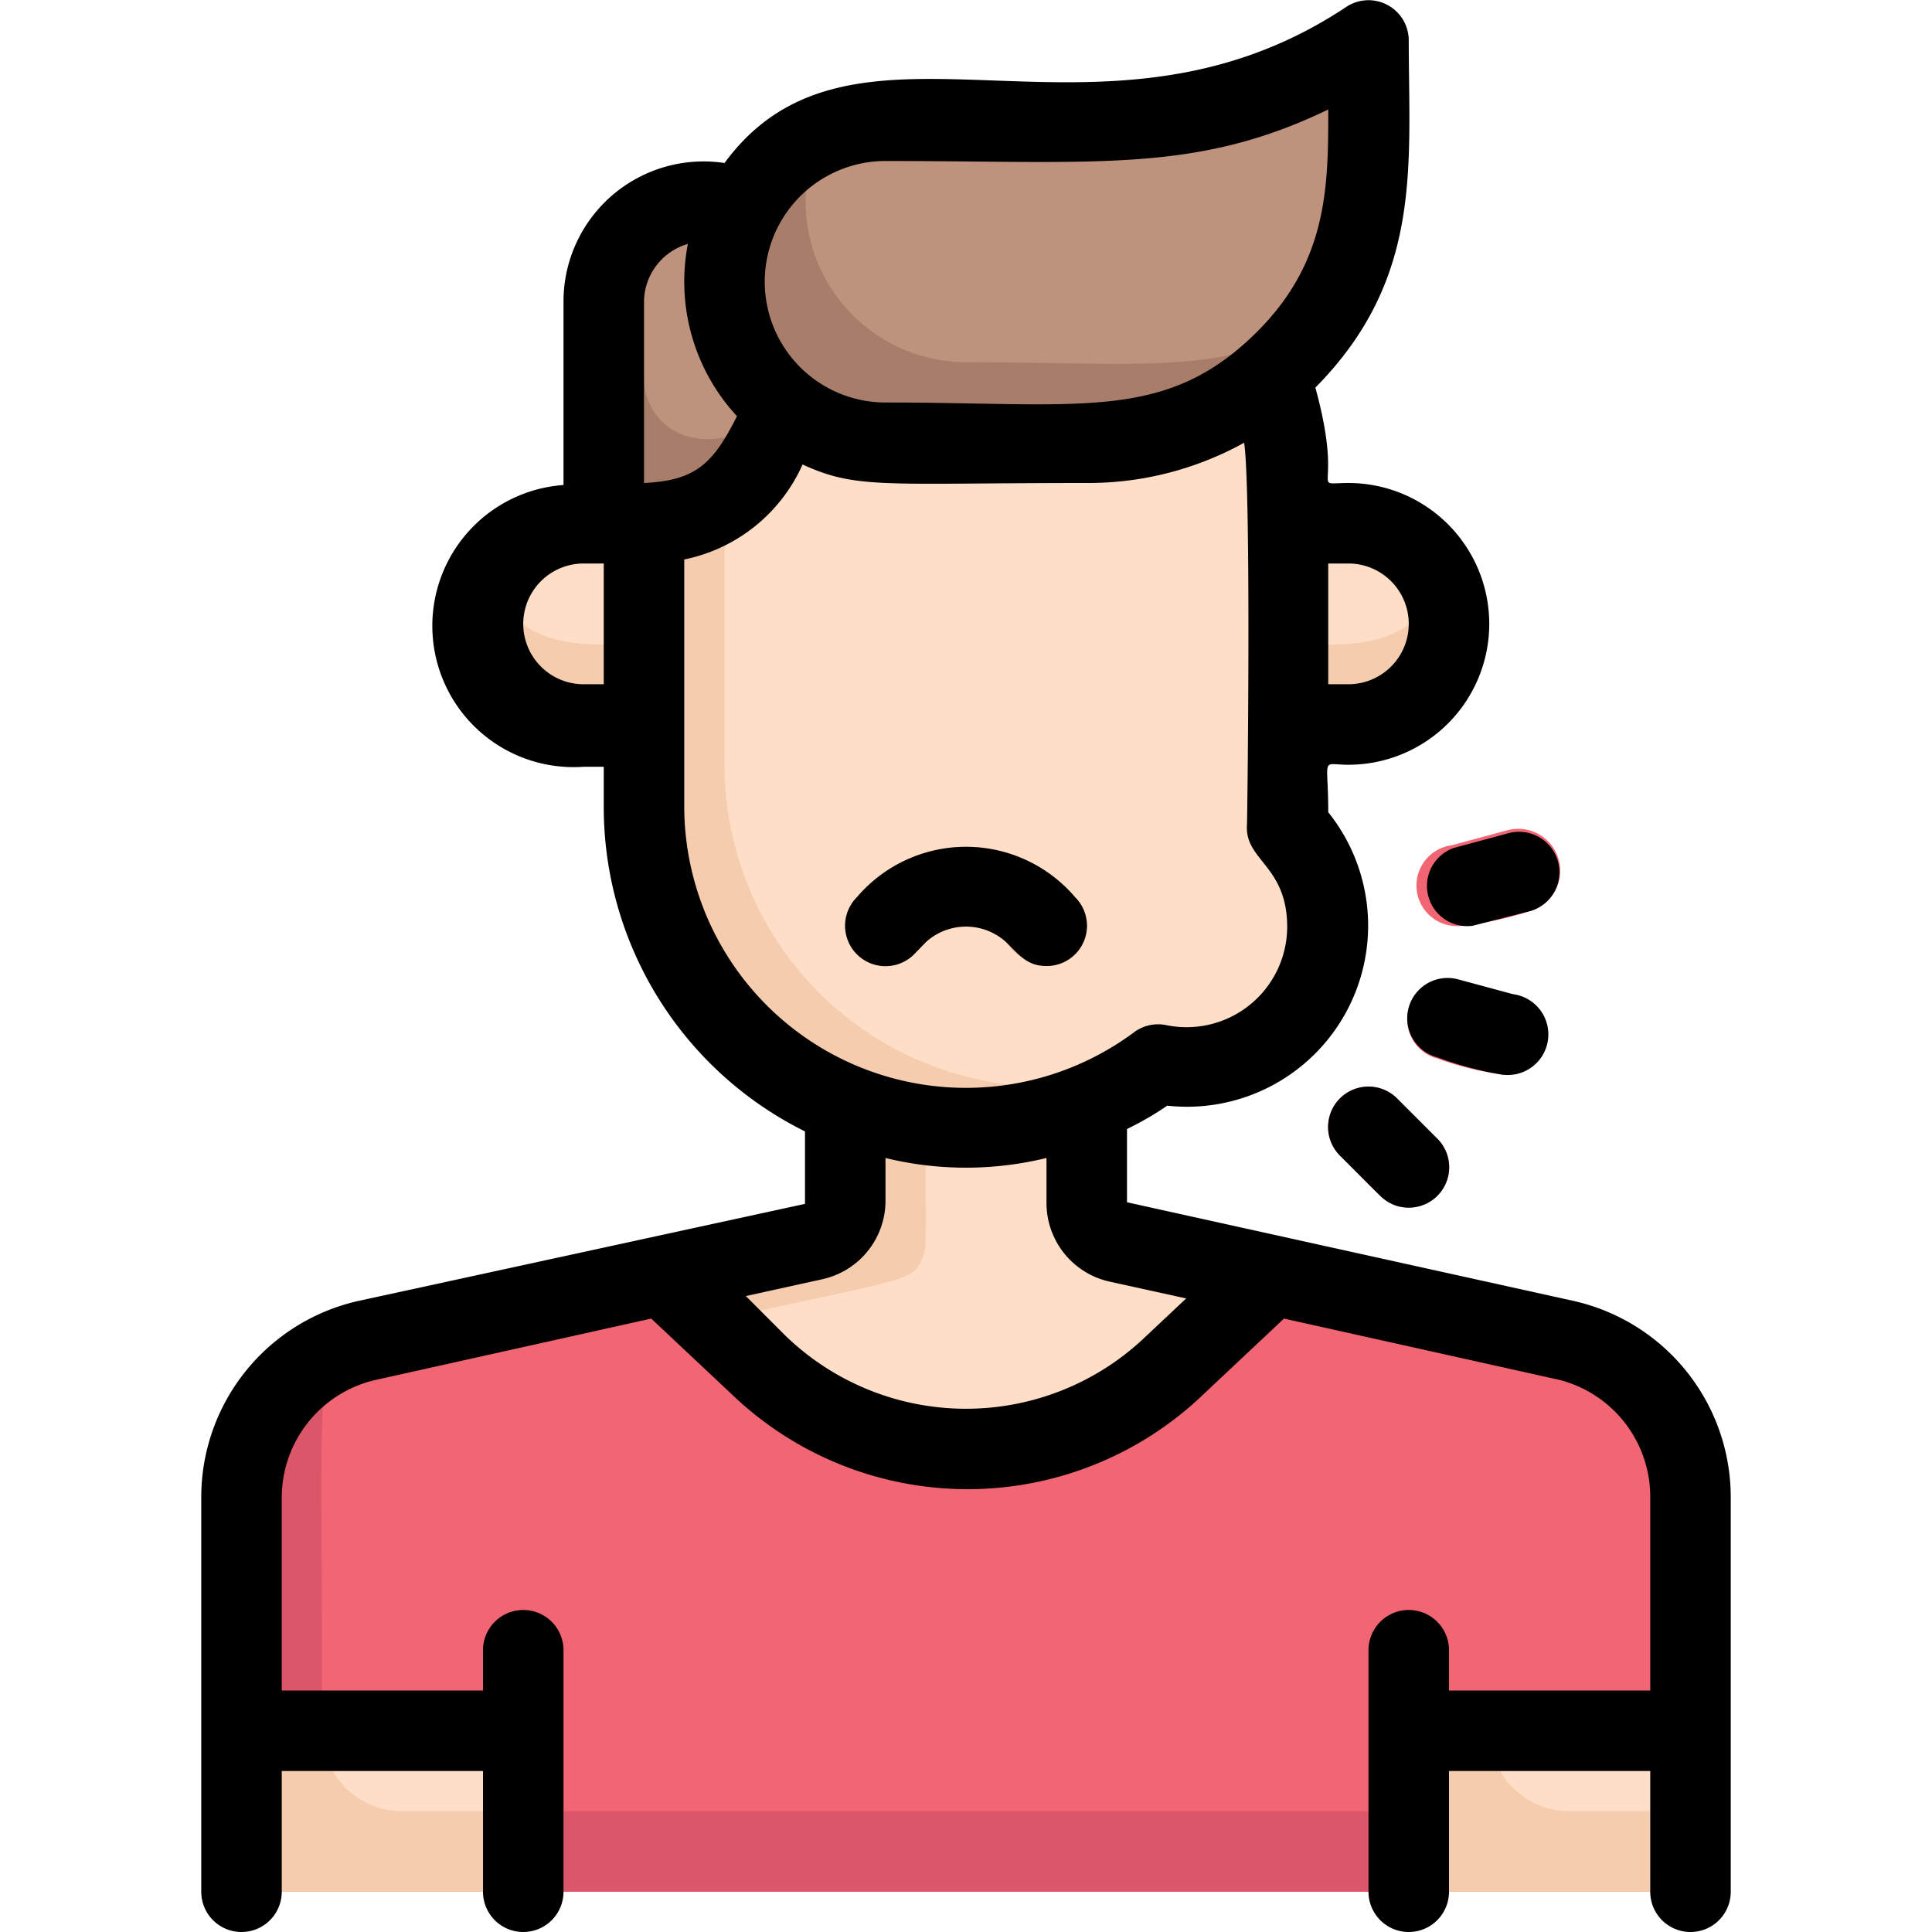 <svg xmlns="http://www.w3.org/2000/svg" viewBox="0 0 48 48"><g data-name="boy patient"><path fill="#db5669" d="M42,37.21V47H6V37.21A4,4,0,0,1,9.13,33.3l11.09-2.46a1,1,0,0,0,.78-1V27.36a7.38,7.38,0,0,0,6,0c0,2.29-.23,3.26.78,3.48L38.87,33.3A4,4,0,0,1,42,37.21Z"/><path fill="#f6ccaf" d="M28.77,26.42A8,8,0,0,1,16,20V13c2.1-.08,2.69-1.1,3.52-2.87,1.41,1.12,2.34.87,7.48.87a6.92,6.92,0,0,0,4.54-1.68A7.94,7.94,0,0,1,32,12c0,8.86,0,8,0,8.54A3.5,3.5,0,0,1,28.77,26.42Z"/><path fill="#ffdec7" d="M28.77,26.42A6,6,0,0,1,26,27a8,8,0,0,1-8-8V12.39a5.55,5.55,0,0,0,1.52-2.26A4,4,0,0,0,22,11c4.91,0,6.78.34,9.07-1.31h0a5.19,5.19,0,0,0,.46-.36A7.94,7.94,0,0,1,32,12c0,8.86,0,8,0,8.54A3.5,3.5,0,0,1,28.77,26.42Z"/><path fill="#ffdec7" d="M28.91,26.44a2,2,0,0,1-.34.12l.2-.14Z"/><path fill="#f26674" d="M42,37.21V45H11a3,3,0,0,1-3-3c0-8.47-.24-8.4,1.13-8.7,12.07-2.68,11.56-2.38,11.81-3.09.08-.22.06-.13.06-2.79a8,8,0,0,0,6,0c0,2.66,0,2.57.06,2.8.26.73-.07.46,11.81,3.09A4,4,0,0,1,42,37.21Z"/><path fill="#f6ccaf" d="M32 18h1.5a2.5 2.5 0 0 0 0-5H32zM16 13v5H14.5a2.5 2.5 0 0 1-2.29-3.5C12.92 12.78 14.63 13 16 13z"/><path fill="#ffdec7" d="M16,13v3c-1.36,0-3,.25-3.79-1.5C13,12.72,14.8,13,16,13Z"/><path fill="#edb996" d="M26,24a1.34,1.34,0,0,1-1-.59,1.48,1.48,0,0,0-2,0l-.29.3a1,1,0,0,1-1.42-1.42,3.56,3.56,0,0,1,5.42,0A1,1,0,0,1,26,24Z"/><path fill="#f26674" d="M35 30c-.53 0-.67-.26-1.71-1.29a1 1 0 0 1 1.42-1.42l1 1A1 1 0 0 1 35 30zM37.33 26.7a8.09 8.09 0 0 1-1.62-.4 1 1 0 0 1 .51-1.94l1.37.37A1 1 0 0 1 37.33 26.7zM36.33 23a1 1 0 0 1-.26-2l1.37-.37A1 1 0 0 1 38 22.64 8.54 8.54 0 0 1 36.33 23z"/><path fill="#a87e6b" d="M34,1c0,2.88.26,4.73-1.16,6.84A7,7,0,0,1,27,11c-4.84,0-6,.29-7.48-.87a4,4,0,0,1,.85-6.78C23.16,2.07,28.57,4.6,34,1Z"/><path fill="#be927c" d="M34,1c0,2.88.26,4.73-1.16,6.84C30.56,9.37,28.57,9,24,9a4,4,0,0,1-3.63-5.65C23.16,2.07,28.57,4.6,34,1Z"/><path fill="#a87e6b" d="M19.52,10.13C18.28,12.79,17.62,13,15,13V7.5a2.5,2.5,0,0,1,3.44-2.31A4,4,0,0,0,19.52,10.13Z"/><path fill="#be927c" d="M19.4,10c-1.52,1.63-3.4.86-3.4-.63V5.5a2.48,2.48,0,0,1,2.44-.31A4,4,0,0,0,19.4,10Z"/><rect width="7" height="4" x="6" y="43" fill="#f6ccaf"/><path fill="#ffdec7" d="M13,43v2H10a2,2,0,0,1-2-2Z"/><rect width="7" height="4" x="35" y="43" fill="#f6ccaf"/><path fill="#f6ccaf" d="M31.51,31.67l-2.35,2.25a7.45,7.45,0,0,1-10.32,0l-2.35-2.25c5.22-1.16,4.51-.33,4.51-4.25a8,8,0,0,0,6,0C27,31.36,26.3,30.51,31.51,31.67Z"/><path fill="#ffdec7" d="M31.51,31.67C29,34.21,27.34,36,24,36a7.46,7.46,0,0,1-2.26-.35c-.32-.21-3.25-3-3.25-3,4.1-.91,4.22-.81,4.45-1.46.09-.24.06-.14.06-3.28a7.57,7.57,0,0,0,4-.52c0,2.47-.2,3.2.78,3.43Z"/><path fill="#db5669" d="M14 41v6H12V41A1 1 0 0 1 14 41zM36 41v6H34V41A1 1 0 0 1 36 41z"/><path fill="#ffdec7" d="M42 43v2H39a2 2 0 0 1-2-2zM32 13v3c1.36 0 3 .25 3.79-1.5C35.05 12.72 33.2 13 32 13z"/><path d="M25 23.41c.35.35.54.59 1 .59a1 1 0 0 0 .71-1.71 3.56 3.56 0 0 0-5.42 0 1 1 0 0 0 1.42 1.42l.29-.3A1.48 1.48 0 0 1 25 23.41zM33.29 28.71l1 1a1 1 0 0 0 1.42-1.42l-1-1A1 1 0 0 0 33.29 28.71zM37.33 26.7a1 1 0 0 0 .26-2l-1.37-.37a1 1 0 0 0-.51 1.94A8.41 8.41 0 0 0 37.33 26.7zM36.59 23L38 22.64a1 1 0 0 0-.52-1.94l-1.37.37A1 1 0 0 0 36.59 23z"/><path d="M39.09,32.32,28,29.87V28.05a7.77,7.77,0,0,0,1-.58,4.5,4.5,0,0,0,4-7.29c0-1.42-.2-1.18.5-1.18a3.5,3.5,0,0,0,0-7c-1,0-.09.29-.82-2.37C35.36,6.92,35,4.11,35,1A1,1,0,0,0,33.45.17C27.26,4.29,21.25-.37,18,4.05A3.48,3.48,0,0,0,14,7.5v4.55a3.49,3.49,0,0,0,.5,7H15v1a9,9,0,0,0,5,8.06v1.8L8.91,32.32A5,5,0,0,0,5,37.21V47a1,1,0,0,0,2,0V44h5v3a1,1,0,0,0,2,0V41a1,1,0,0,0-2,0v1H7V37.21a3,3,0,0,1,2.35-2.93l6.83-1.52,2,1.88a8.46,8.46,0,0,0,11.72,0l2-1.88,6.83,1.52A3,3,0,0,1,41,37.21V42H36V41a1,1,0,0,0-2,0v6a1,1,0,0,0,2,0V44h5v3a1,1,0,0,0,2,0V37.21A5,5,0,0,0,39.09,32.32ZM33.5,14a1.5,1.5,0,0,1,0,3H33V14ZM22,4c5.26,0,7.71.31,11-1.28,0,2,0,4-2.13,5.86S26.63,10,22,10a3,3,0,0,1,0-6ZM16,7.5a1.51,1.51,0,0,1,1.09-1.44,4.92,4.92,0,0,0,1.22,4.28c-.58,1.15-1,1.6-2.31,1.66ZM14.5,17a1.5,1.5,0,0,1,0-3H15v3ZM17,20V13.9a4.12,4.12,0,0,0,2.94-2.36c1.35.62,2,.46,7.06.46a8,8,0,0,0,3.91-1c.18,1.17.08,9.41.07,9.51-.05.87,1,1,1,2.52a2.5,2.5,0,0,1-3,2.44,1,1,0,0,0-.81.18A7,7,0,0,1,17,20ZM28.47,33.2a6.45,6.45,0,0,1-8.94,0l-1-1,1.91-.42A2,2,0,0,0,22,29.87v-1.1a8.43,8.43,0,0,0,4,0v1.12a2,2,0,0,0,1.56,1.95l1.91.42Z"/></g></svg>